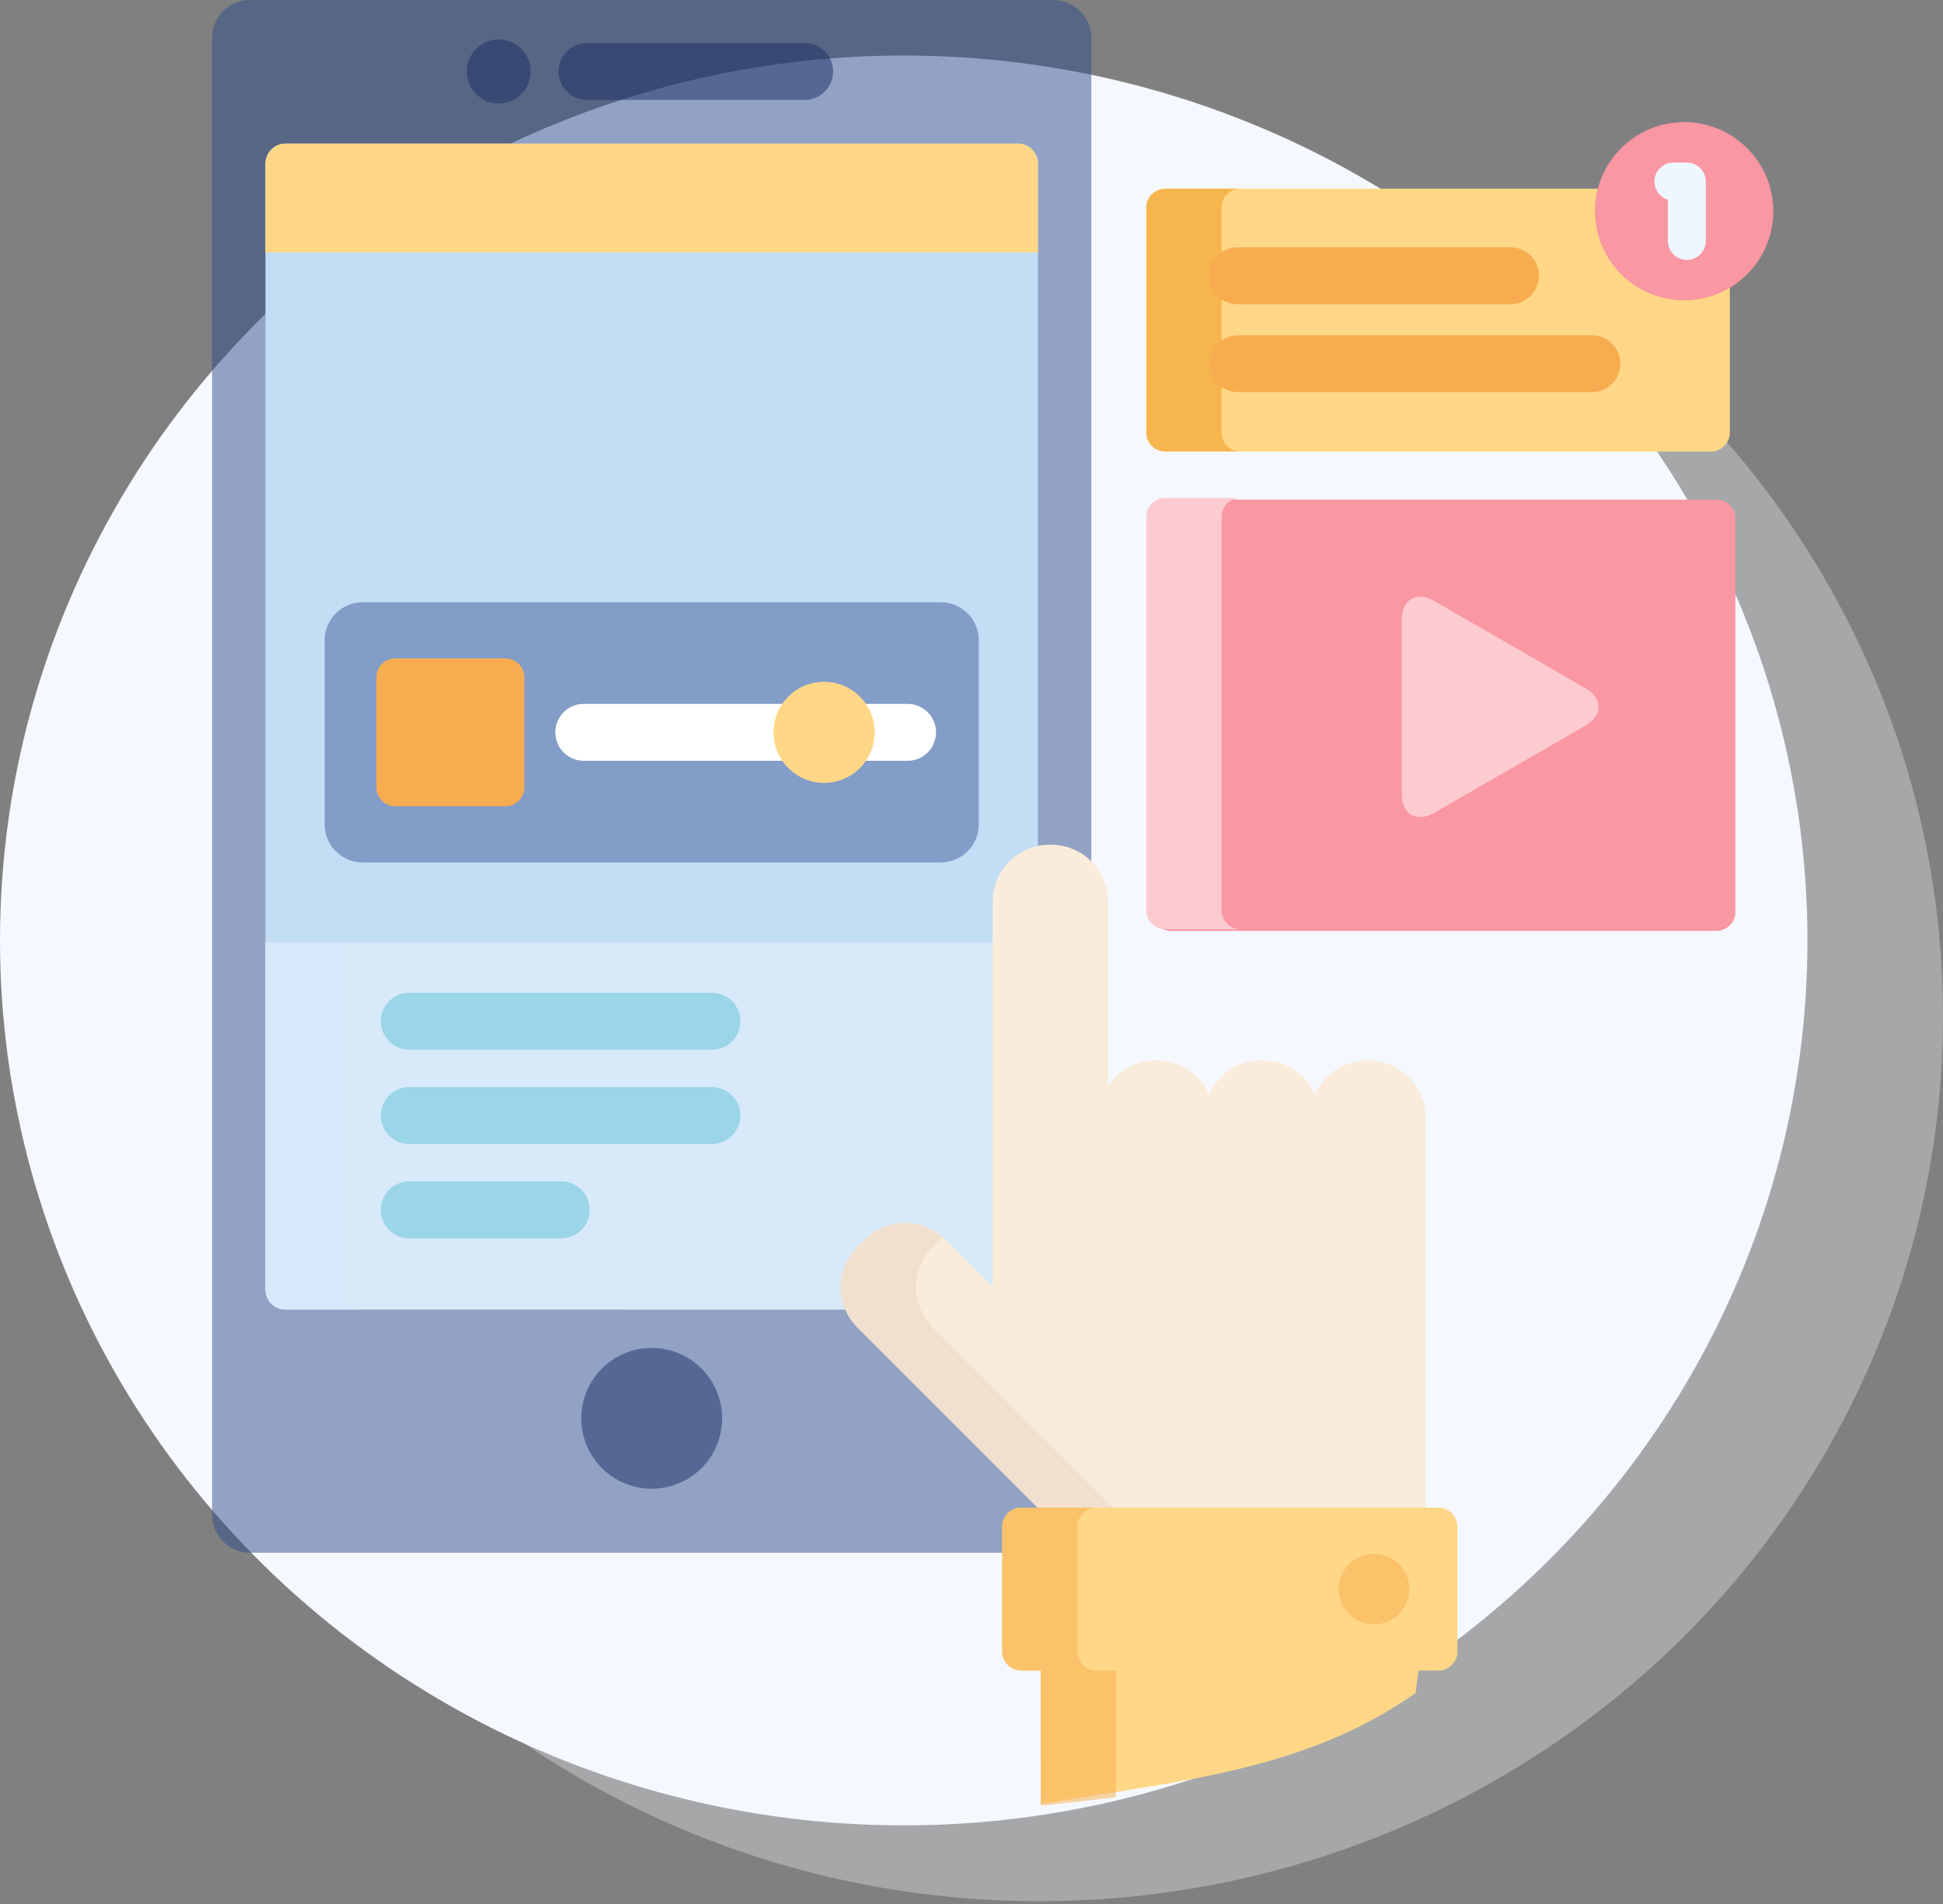 <svg xmlns="http://www.w3.org/2000/svg" width="100" height="98" viewBox="0 0 100 98">
    <rect x="0" y="0" width="100" height="98" fill="#808080" stroke="none"/>
    <g fill="none" fill-rule="evenodd">
        <ellipse cx="53.488" cy="52.309" fill="#F5F8FF" opacity=".327" rx="46.512" ry="45.548"/>
        <ellipse cx="46.512" cy="48.405" fill="#F5F8FF" rx="46.512" ry="45.548"/>
        <g fill-rule="nonzero" transform="translate(10.714)">
            <path fill="#2E4C89" d="M41.06 78.575c0-.43.35-.78.781-.78h.853a.195.195 0 0 0 .138-.334l-9.278-9.274a2.712 2.712 0 0 1-.797-1.932c0-.732.283-1.418.797-1.932l.388-.387a2.715 2.715 0 0 1 1.933-.797c.733 0 1.42.283 1.933.797l2.432 2.43a.195.195 0 0 0 .333-.137V46.404a2.736 2.736 0 0 1 2.734-2.733h.082c.824 0 1.562.368 2.063.946V1.952A1.958 1.958 0 0 0 43.5 0H2.155A1.958 1.958 0 0 0 .202 1.952v76.015c0 1.074.879 1.952 1.953 1.952H41.06v-1.344z" opacity=".502"/>
            <path fill="#C3DDF4" d="M32.757 66.255c0-.732.283-1.418.797-1.932l.388-.387a2.715 2.715 0 0 1 1.933-.797c.733 0 1.42.283 1.933.797l2.432 2.43a.195.195 0 0 0 .333-.137V46.404c0-1.3.915-2.39 2.134-2.664V8.422c0-.566-.464-1.03-1.03-1.03H3.977c-.566 0-1.03.464-1.03 1.03v57.952c0 .566.464 1.03 1.03 1.03H33.01a2.73 2.73 0 0 1-.253-1.149z"/>
            <g fill="#1A2B63" opacity=".502" transform="translate(13.149 1.952)">
                <ellipse cx="9.678" cy="71.051" rx="3.625" ry="3.623"/>
                <path d="M17.55 3.19H6.347a1.464 1.464 0 1 1 0-2.928H17.55a1.464 1.464 0 1 1 0 2.928z"/>
                <ellipse cx="1.806" cy="1.726" rx="1.647" ry="1.647"/>
            </g>
            <path fill="#FFD787" d="M41.676 7.392H3.978c-.566 0-1.03.464-1.03 1.03v4.572h39.759V8.422c0-.566-.464-1.03-1.03-1.03z"/>
            <path fill="#839DC9" d="M39.66 42.437a1.958 1.958 0 0 1-1.952 1.952H7.948a1.958 1.958 0 0 1-1.953-1.952v-9.485c0-1.074.878-1.952 1.952-1.952h29.76c1.075 0 1.953.878 1.953 1.952v9.485z"/>
            <path fill="#D8E9F9" d="M32.757 66.255c0-.732.283-1.418.797-1.932l.388-.387a2.715 2.715 0 0 1 1.933-.797c.733 0 1.42.283 1.933.797l2.432 2.43a.195.195 0 0 0 .333-.137V48.523H2.948v17.851c0 .566.464 1.03 1.03 1.03H33.01a2.732 2.732 0 0 1-.253-1.149z"/>
            <path fill="#D9EAFC" d="M6.823 66.374v-17.85H2.948v17.85c0 .566.464 1.03 1.03 1.03h3.875c-.567 0-1.03-.464-1.03-1.03z" opacity=".502"/>
            <g fill="#9AD5E8">
                <path d="M25.928 54.029H10.352a1.464 1.464 0 1 1 0-2.928h15.576a1.464 1.464 0 1 1 0 2.928zM25.928 58.882H10.352a1.464 1.464 0 1 1 0-2.928h15.576a1.464 1.464 0 1 1 0 2.928zM18.171 63.735h-7.819a1.464 1.464 0 1 1 0-2.928h7.82a1.464 1.464 0 1 1 0 2.928z"/>
            </g>
            <path fill="#FFD787" d="M42.857 92.857c7.155-1.207 13.586-1.707 19.286-5.714l.172-1.355h-19.47l.012 7.07z"/>
            <path fill="#F7AD4F" d="M42.845 85.788v7.143a85.608 85.608 0 0 0 3.875-.436v-6.707h-3.875z" opacity=".502"/>
            <path fill="#FAECDB" d="M62.653 77.794V57.51a2.937 2.937 0 0 0-2.93-2.928h-.08a2.938 2.938 0 0 0-2.683 1.757 2.938 2.938 0 0 0-2.681-1.757h-.082a2.938 2.938 0 0 0-2.681 1.757 2.938 2.938 0 0 0-2.682-1.757h-.081c-1.012 0-1.908.52-2.435 1.306v-9.483a2.937 2.937 0 0 0-2.93-2.928h-.08a2.937 2.937 0 0 0-2.93 2.928v19.824l-2.431-2.43a2.939 2.939 0 0 0-4.143 0l-.387.387a2.935 2.935 0 0 0 0 4.14l9.473 9.47h19.763z"/>
            <path fill="#F1E0CE" d="M46.764 77.794l-9.473-9.469a2.935 2.935 0 0 1 0-4.14l.388-.387c.043-.043.089-.081.133-.121a2.937 2.937 0 0 0-4.008.12l-.388.388a2.935 2.935 0 0 0 0 4.14l9.474 9.47h3.874z"/>
            <path fill="#FFD787" d="M64.295 85.007c0 .537-.44.976-.977.976H41.841a.979.979 0 0 1-.976-.976v-6.432c0-.537.44-.976.976-.976h21.477c.537 0 .977.44.977.976v6.432z"/>
            <path fill="#F7AD4F" d="M44.74 85.007v-6.432c0-.537.439-.976.976-.976h-3.875a.979.979 0 0 0-.976.976v6.432c0 .537.44.976.976.976h3.875a.979.979 0 0 1-.976-.976z" opacity=".502"/>
            <ellipse cx="60.005" cy="81.792" fill="#F7AD4F" opacity=".502" rx="1.815" ry="1.814"/>
            <path fill="#F997A2" d="M78.602 46.938c0 .537-.44.976-.976.976H49.548a.979.979 0 0 1-.977-.976V26.69c0-.537.44-.976.977-.976h28.078c.537 0 .976.44.976.976v20.248z"/>
            <path fill="#FCCBD0" d="M61.429 31.92c0-1.074.76-1.513 1.69-.977l7.74 4.467c.93.537.93 1.415 0 1.952l-7.74 4.466c-.93.537-1.69.098-1.69-.976V31.92z"/>
            <path fill="#FFD787" d="M75.964 15.263a4.397 4.397 0 0 1-4.393-4.39c0-.403.055-.792.157-1.161H49.259a.979.979 0 0 0-.976.976v11.577c0 .537.44.976.976.976h28.078c.537 0 .977-.44.977-.976v-7.686a4.366 4.366 0 0 1-2.35.684z"/>
            <path fill="#FCCBD0" d="M52.158 46.853V26.605c0-.537.439-.976.976-.976h-3.875a.979.979 0 0 0-.976.976v20.248c0 .537.44.976.976.976h3.875a.979.979 0 0 1-.976-.976z"/>
            <path fill="#EF9614" d="M52.158 22.265V10.688c0-.537.439-.976.976-.976h-3.875a.979.979 0 0 0-.976.976v11.577c0 .537.44.976.976.976h3.875a.979.979 0 0 1-.976-.976z" opacity=".502"/>
            <ellipse cx="75.963" cy="10.872" fill="#F997A2" rx="4.588" ry="4.586"/>
            <path fill="#EEF6FF" d="M76.103 13.377a.976.976 0 0 1-.977-.976v-2.123a.976.976 0 0 1 .281-1.91h.696c.54 0 .976.436.976.975v3.058c0 .539-.437.976-.976.976z"/>
            <g fill="#F7AD4F">
                <path d="M66.99 15.658H53.009a1.464 1.464 0 1 1 0-2.927h13.98a1.464 1.464 0 1 1 0 2.927zM71.217 20.185H53.009a1.464 1.464 0 1 1 0-2.928h18.208a1.464 1.464 0 1 1 0 2.928z"/>
            </g>
            <path fill="#F7AD4F" d="M16.273 40.524c0 .537-.44.976-.976.976H9.634a.979.979 0 0 1-.977-.976v-5.66c0-.537.44-.976.977-.976h5.663c.537 0 .976.44.976.976v5.66z"/>
            <g fill="#FFF">
                <path d="M29.291 37.694c0-.55.188-1.057.501-1.464h-10.46a1.464 1.464 0 1 0 0 2.928h10.46a2.392 2.392 0 0 1-.5-1.464zM35.996 36.23h-2.389a2.39 2.39 0 0 1 0 2.928h2.389a1.464 1.464 0 1 0 0-2.928z"/>
            </g>
            <ellipse cx="31.7" cy="37.694" fill="#FFD787" rx="2.604" ry="2.602"/>
        </g>
    </g>
</svg>
